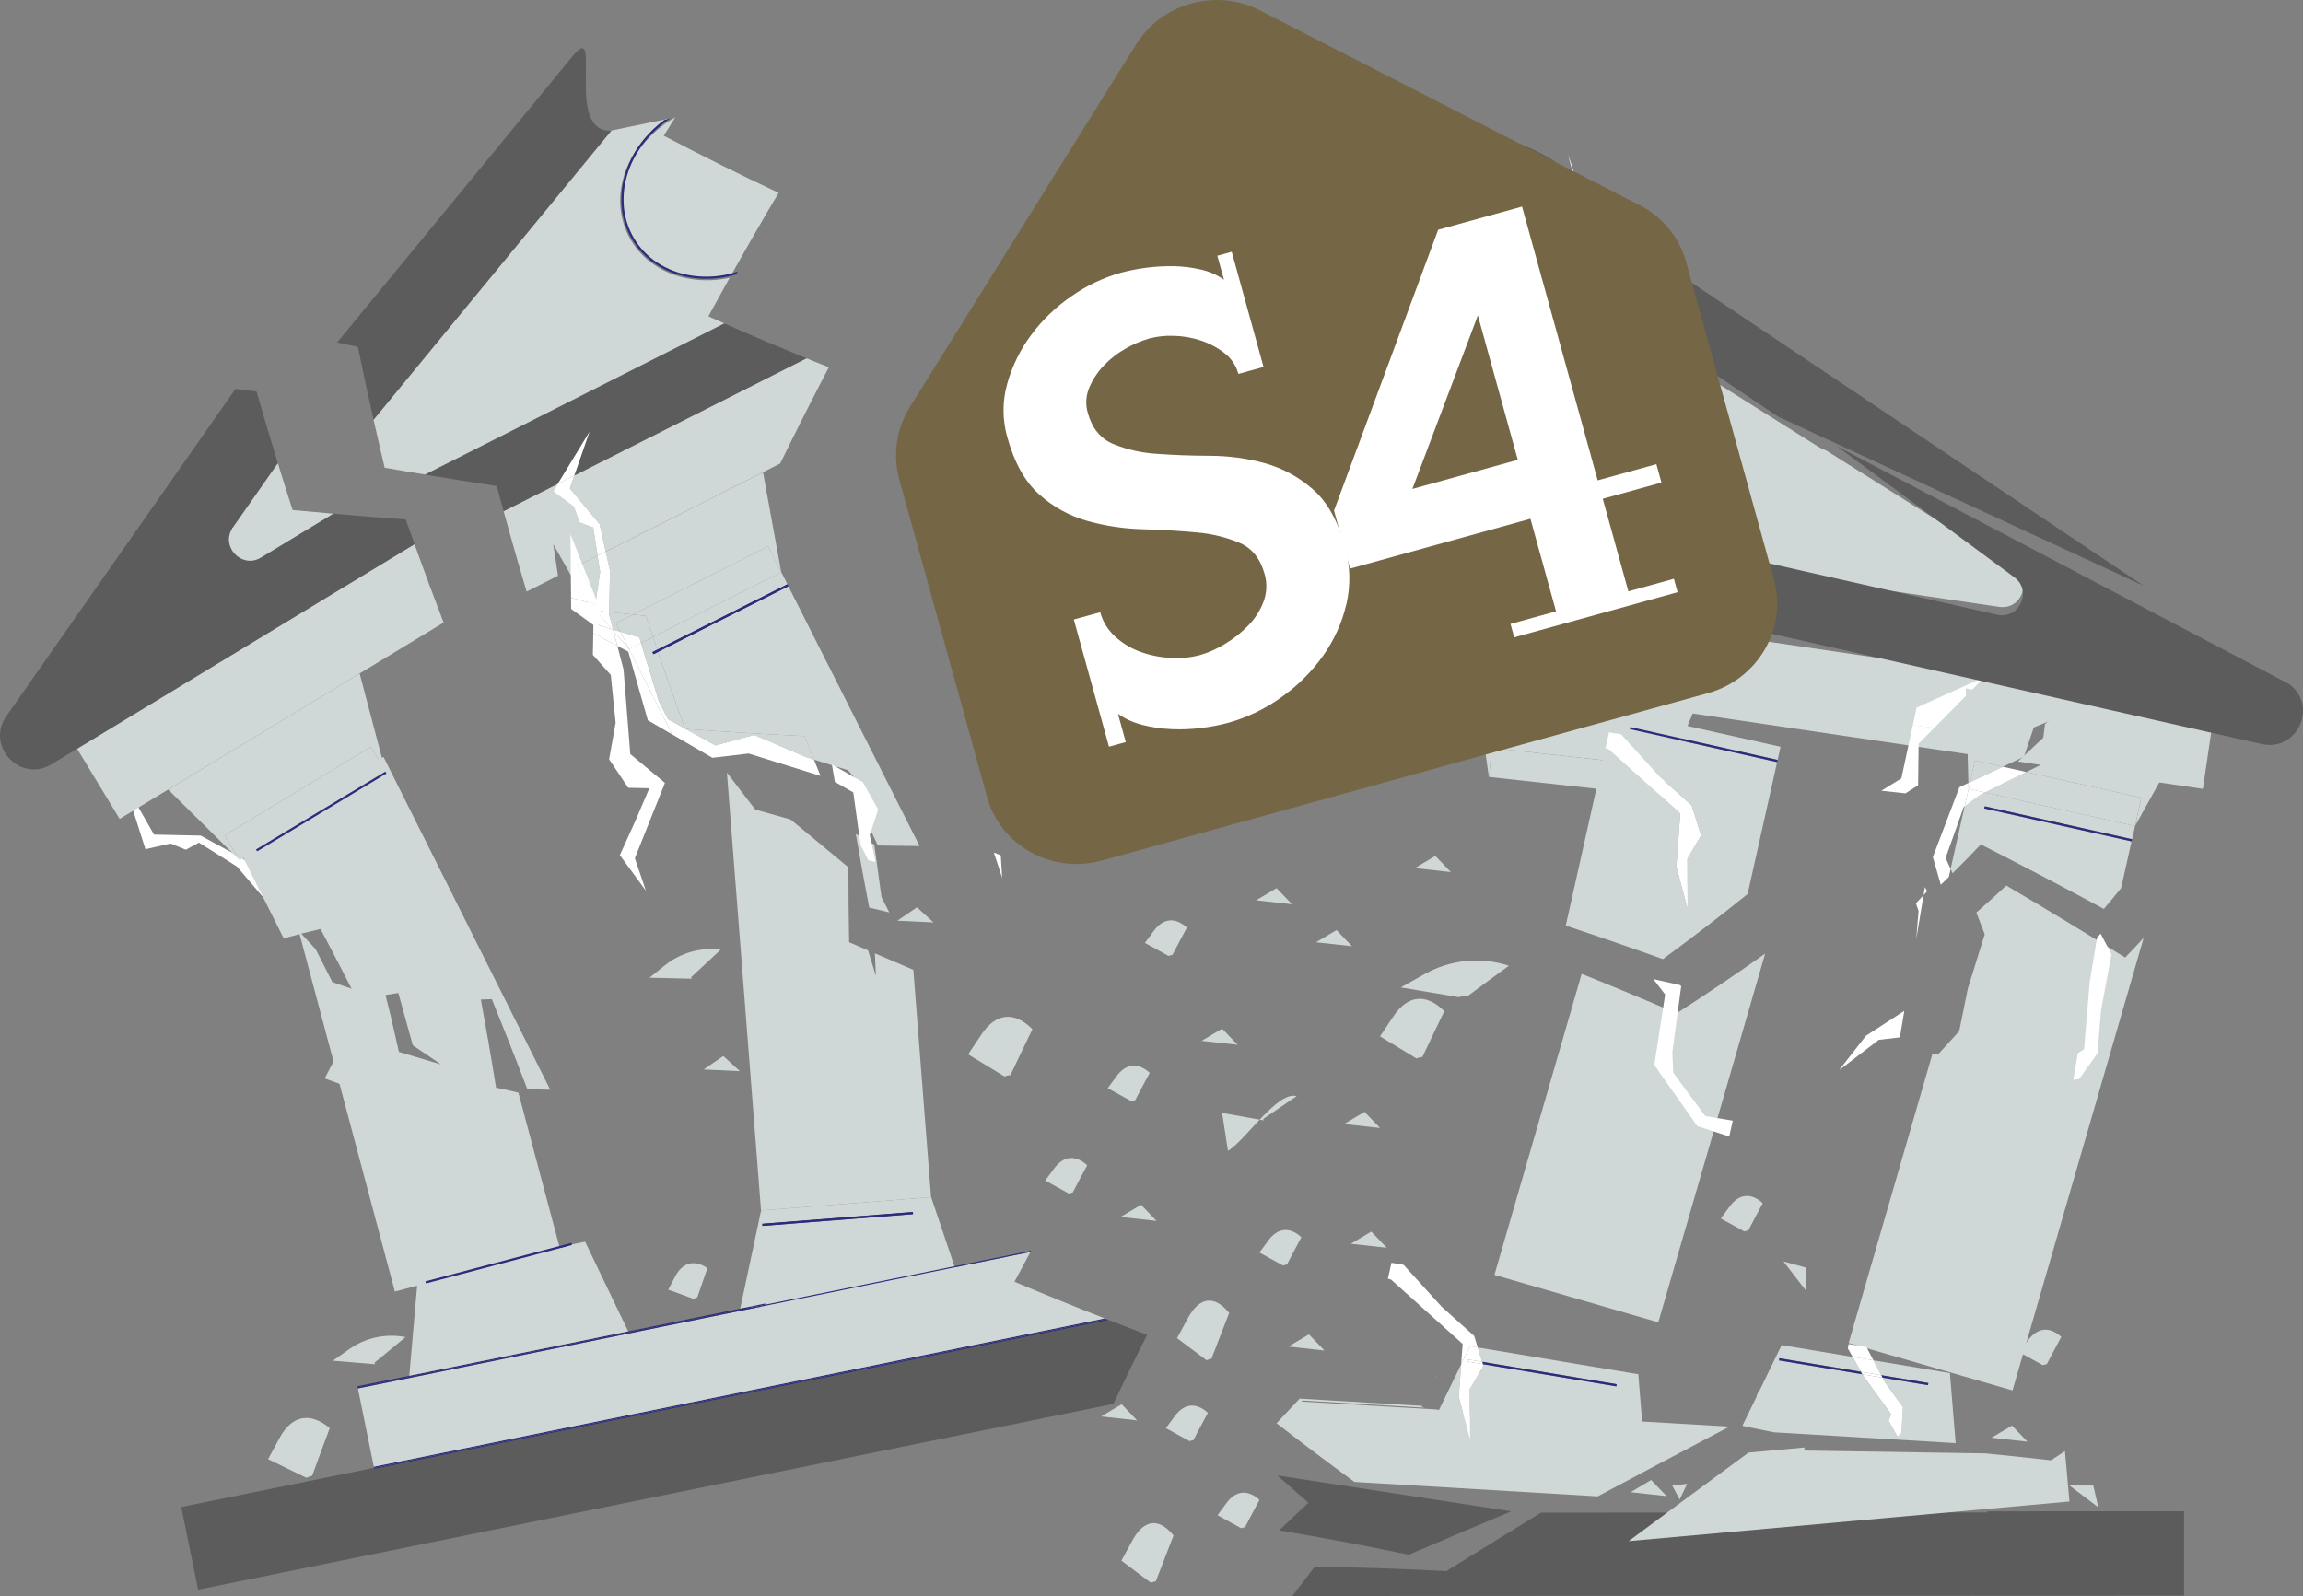 <?xml version="1.0" encoding="UTF-8"?>
<svg id="Layer_2" data-name="Layer 2" xmlns="http://www.w3.org/2000/svg" viewBox="0 0 791.6 548.74">
  <rect x="0" y="0" width="791.6" height="548.74" fill="#808080" stroke="none"/>
  <defs>
    <style>
      .cls-1 {
        fill: none;
      }

      .cls-1, .cls-2, .cls-3, .cls-4, .cls-5, .cls-6, .cls-7 {
        stroke-width: 0px;
      }

      .cls-3 {
        fill: #756746;
      }

      .cls-4 {
        fill: #5c5c5c;
      }

      .cls-5 {
        fill: #2c2c7c;
      }

      .cls-6 {
        fill: #d0d8d7;
      }

      .cls-7 {
        fill: #fff;
      }
    </style>
  </defs>
  <g id="Layer_2-2" data-name="Layer 2">
    <path class="cls-5" d="m421.77,83.85l1.1.29-.16-.37c-.31.02-.62.04-.94.07h0Z"/>
    <path class="cls-1" d="m208.2,189.67l54.08-27.32,1.22,6.68c1.54-3.22,3.1-6.45,4.67-9.67l-59.96,30.29h0s0,.01,0,.01Z"/>
    <path class="cls-1" d="m205.7,208c.25.65.5,1.29.77,1.94l.47-1.62c-.42-.11-.83-.21-1.25-.31h0Z"/>
    <path class="cls-1" d="m184.75,198.61c.21,1.36.41,2.72.61,4.07,3.64.98,7.28,1.91,10.93,2.85-.04-3.61-.07-7.22-.11-10.83l-11.45,3.9h0Z"/>
    <polygon class="cls-1" points="205.41 191.06 195.33 196.16 195.33 196.17 205.42 191.07 205.41 191.06"/>
    <path class="cls-1" d="m204.36,209.5l-4.3-4.96c.99,1.75,1.96,3.49,2.96,5.22.44.06.85.08,1.28.14l.06-.41h0Z"/>
    <path class="cls-6" d="m235.67,250.65l10.26,5.66,13.32-3.62,17.96,7.67,2.57.8c-1.09-2.68-2.17-5.37-3.23-8.08-13.69-.66-27.31-1.47-40.86-2.44h-.02s0,.01,0,.01Z"/>
    <path class="cls-6" d="m224.64,224.93l-.34-.67,1.61-.81c-.5-1.47-1-2.95-1.49-4.42l-4.06,2.05,6.13,20.03,3.19,6.25,5.79,3.19c-3.21-8.76-6.31-17.56-9.33-26.37l-1.5.76h0Z"/>
    <path class="cls-6" d="m300.5,290.37l-6.34-3.64c1.45,8.45,2.98,16.9,4.61,25.32,2.29.57,4.6,1.1,6.91,1.66l-2.68-5.25-2.5-18.09h0Z"/>
    <path class="cls-6" d="m206.28,196.66l-.87-5.6-10.1,5.1,4.75,8.38,4.3,4.96,1.92-12.83h0Z"/>
    <path class="cls-6" d="m210.74,216.47l2.48.74-1.5-2.96,5.86-2.96c-2.73-.27-5.47-.56-8.19-.85l-.02.79,1.37,5.24h0v.02h0,0Z"/>
    <path class="cls-6" d="m352.5,167.29l.08-.4c-.09.08-.17.16-.26.24.06.05.12.11.18.16h0Z"/>
    <path class="cls-6" d="m213.22,217.21l6.54,1.94.59,1.93,4.06-2.05c-.82-2.43-1.63-4.85-2.43-7.28-1.47-.14-2.93-.31-4.4-.46l-5.86,2.96,1.5,2.96h0Z"/>
    <path class="cls-5" d="m224.64,224.93l1.5-.76c-.08-.23-.17-.47-.25-.72l-1.61.81.34.67h0s0,0,0,0Z"/>
    <path class="cls-5" d="m226.16,224.17l44.82-22.64-.34-.67-44.73,22.59c.08.23.17.47.25.72h0Z"/>
    <path class="cls-6" d="m190.13,187.02c1.73,3.05,3.45,6.1,5.19,9.15l10.1-5.1-1.49-9.69-4.81-1.79-1.83-5.36-7.16-5.23,1.61-2.65-18.64,9.41c2.53,9.23,5.17,18.44,7.91,27.64l10.79-5.45c-.56-3.65-1.09-7.3-1.65-10.94h-.02s0,0,0,0Z"/>
    <path class="cls-4" d="m197.03,19.05s.02,0,.03-.03c0,0-.02,0-.03.03l-81.15,98.7h0S197.03,19.05,197.03,19.05Z"/>
    <polygon class="cls-4" points="180.76 170.16 180.76 170.16 200.54 163.42 200.54 163.42 180.76 170.16"/>
    <polygon class="cls-4" points="197.41 163.48 277.23 123.17 277.23 123.17 197.41 163.48 197.41 163.48"/>
    <polygon class="cls-2" points="200.54 163.42 200.54 163.42 180.76 170.16 180.76 170.16 200.54 163.42"/>
    <polygon class="cls-2" points="197.41 163.48 277.23 123.17 277.23 123.16 197.41 163.48 197.41 163.48"/>
    <g>
      <path class="cls-6" d="m235.47,250.53l.19.12c13.55.96,27.18,1.77,40.86,2.44,1.08,2.69,2.15,5.39,3.23,8.08l11.7,3.64,7.22,8.07-.93,9.21,3.99,8.6c4.79.08,9.57.16,14.37.2l-45.12-89.34-44.82,22.64c3.01,8.82,6.11,17.61,9.33,26.37h0v-.04s-.02,0-.02,0h0Z"/>
      <path class="cls-6" d="m224.42,219.03c.5,1.47.99,2.95,1.49,4.42l44.73-22.59-2.08-4.14h0l-44.13,22.3h-.02s.01.01.01.01Z"/>
      <path class="cls-6" d="m208.2,189.67l1.46,6.6-.28,14.18c2.73.29,5.46.57,8.19.85l46.47-23.46,4.49,8.9-4.97-27.28c-.07-.02-.16-.06-.22-.08.05-.1.09-.21.16-.31l-1.22-6.68-54.08,27.32h0v-.02s0,0,0,0Z"/>
      <path class="cls-6" d="m224.42,219.03l44.13-22.29h0l-4.5-8.91-46.47,23.46c1.46.16,2.93.32,4.4.46.79,2.42,1.61,4.86,2.43,7.28h0Z"/>
      <path class="cls-6" d="m195.86,167.93l10.26,12.3,2.09,9.43,59.96-30.29c5.43-11.12,11.01-22.16,16.72-33.1-2.57-1.02-5.12-2.06-7.68-3.08l-79.83,40.31-1.54,4.45h.02s0-.02,0-.02h0Z"/>
      <path class="cls-4" d="m170.75,167.09c.77,2.89,1.56,5.77,2.34,8.67l18.64-9.41,10.86-17.85-5.19,14.99,79.82-40.31c-9.48-3.85-18.92-7.84-28.28-11.98l-102.89,51.97c8.19,1.37,16.42,2.7,24.69,3.94h0s0,0,0,0h0Z"/>
      <path class="cls-4" d="m197.03,19.05l-81.15,98.7c2.38.5,4.75,1.02,7.13,1.52,1.72,8.39,3.53,16.77,5.42,25.12l81.81-99.49-.14.04c-15.86.84-3.37-36.57-12.36-26.7-.22.24-.44.5-.69.8,0,0-.02,0-.03.03h0v-.03s0,0,0,0Z"/>
      <path class="cls-6" d="m216.18,57.92c-1.52,3.63-2.29,7.55-2.25,11.5.07,7.95,3.85,15.41,10.2,20.19,3.16,2.38,6.76,4.07,10.59,5.02,4.03.99,8.23,1.25,12.37.75,1.44-.17,2.85-.43,4.23-.77,5.32-9.51,10.76-18.96,16.31-28.31-13.31-6.26-26.47-12.8-39.47-19.64,1.31-2.11,2.62-4.2,3.93-6.31h0c-3.41,1.91-6.49,4.32-9.16,7.16-2.85,3.03-5.14,6.56-6.74,10.41,0,0-.02,0-.02,0Z"/>
      <path class="cls-6" d="m132.23,160.81c4.6.81,9.21,1.58,13.83,2.33l102.89-51.97c-1.83-.81-3.65-1.6-5.47-2.41,2.43-4.44,4.87-8.85,7.33-13.26-1.19.27-2.41.47-3.63.61-4.22.51-8.51.24-12.63-.77-3.94-.95-7.63-2.71-10.87-5.14-6.54-4.92-10.41-12.61-10.51-20.79-.04-4.05.74-8.06,2.31-11.8,1.62-3.93,3.96-7.53,6.88-10.62,2.25-2.38,4.78-4.45,7.5-6.19l-19.64,4.07-81.81,99.49c1.24,5.48,2.5,10.96,3.8,16.42v.02h0v.02s.01,0,.01,0Z"/>
    </g>
    <path class="cls-5" d="m215.12,59.1c-1.28,3.83-1.77,7.9-1.45,11.93.68,8.15,5.11,15.53,11.98,19.96,3.4,2.19,7.21,3.67,11.22,4.35,4.19.71,8.48.67,12.66-.14,1.21-.24,2.41-.53,3.58-.87.15-.31.29-.63.44-.93-1.35.43-2.75.8-4.17,1.07-4.08.81-8.29.86-12.39.15-3.88-.66-7.61-2.09-10.93-4.24-6.68-4.3-10.97-11.48-11.63-19.4-.32-3.94.17-7.9,1.42-11.64,1.3-3.96,3.33-7.64,5.96-10.87,2.46-3.03,5.37-5.66,8.62-7.81l-2.16.62c-2.6,1.93-4.97,4.18-7.04,6.71-2.69,3.29-4.76,7.06-6.09,11.1h-.02s0,0,0,0Z"/>
    <g>
      <path class="cls-1" d="m306.1,232.9h0l.05.75h0l7.77,99.79c5.54,2.35,11.11,4.67,16.69,6.96.62,13.27,1.45,26.55,2.51,39.82-1.06-13.27-1.89-26.55-2.51-39.82-5.59-2.29-11.13-4.63-16.69-6.96l6.09,78.17h.05l10.91,32.38,16.69-1.3c6.34-8.85,12.79-17.61,19.37-26.25-13.82-8.25-27.49-16.77-41-25.58,9.5-12.05,19.25-23.9,29.2-35.53-13.12-8.85-26.07-17.97-38.85-27.36,10.35-11.68,20.91-23.14,31.67-34.38-12.38-9.42-24.58-19.08-36.57-29.02,11.15-11.26,22.5-22.29,34.05-33.08-11.54-9.88-22.88-20.02-34-30.37l-5.78,27.13.36,4.62h0v.03h0Z"/>
      <rect class="cls-5" x="261.92" y="418.72" width="51.9" height=".75" transform="translate(-31.65 23.6) rotate(-4.45)"/>
      <g>
        <path class="cls-6" d="m313.93,333.44c-4.43-1.87-8.81-3.76-13.21-5.65l.35,7.73-2.7-8.75c-2.17-.94-4.36-1.86-6.51-2.81-.17-8.59-.24-17.17-.24-25.75l-19.85-16.45-12.17-3.41-9.74-12.71,11.72,150.53h.05l58.4-4.56-6.09-78.17h0Z"/>
        <path class="cls-6" d="m320.06,411.61h-.05l-58.4,4.56-7.19,33.8,76.56-5.96-10.91-32.39h-.01Zm-58.04,9.9l-.05-.75,51.74-4.02.05.75-51.74,4.02h0Z"/>
        <path class="cls-5" d="m331.09,444.37l16.27-1.27c.09-.14.19-.26.29-.4l-16.69,1.3.12.36h.01Z"/>
      </g>
      <polygon class="cls-5" points="331.09 444.37 330.97 443.99 254.41 449.97 254.34 450.34 331.09 444.37"/>
    </g>
    <path class="cls-6" d="m504.69,342.31c4.63-3.45,9.28-6.88,13.95-10.27-9.6-3.14-20.08-2.11-28.89,2.82l-8.27,4.63,19.78,3.34c1.14-.22,2.28-.4,3.43-.52h0Z"/>
    <path class="cls-6" d="m396.58,320.07l-3.04,4.13,8.1,4.46c.44-.16.89-.26,1.34-.32,1.65-3.17,3.31-6.31,4.99-9.41-4.02-3.67-8.15-3.26-11.39,1.14h0Z"/>
    <path class="cls-6" d="m347.34,369.59c2.5-5.3,5.01-10.55,7.53-15.74-6.23-6.22-12.57-5.59-17.49,1.76l-4.61,6.9,12.51,7.6c.68-.26,1.36-.43,2.06-.52h0Z"/>
    <path class="cls-6" d="m445.71,376.88c-6.61-1.95-17.63,15.32-23.63,18.79l-2.01-13.02,14.21,2.53c.07-.01.15-.03.22-.04-.11-.14-.23-.28-.35-.41,3.84-2.64,7.69-5.25,11.55-7.85h.01Z"/>
    <path class="cls-6" d="m449.43,243.65l-3.04,4.13,8.1,4.46c.44-.16.89-.26,1.34-.32,1.65-3.17,3.31-6.31,4.99-9.41-4.02-3.67-8.15-3.26-11.39,1.14h0Z"/>
    <path class="cls-6" d="m383.8,370.01l-3.04,4.13,8.1,4.46c.44-.16.89-.26,1.34-.32,1.65-3.17,3.31-6.31,4.99-9.41-4.02-3.67-8.15-3.26-11.39,1.14h0Z"/>
    <path class="cls-6" d="m435.94,426.52l-3.04,4.13,8.1,4.46c.44-.16.89-.26,1.34-.32,1.65-3.17,3.31-6.31,4.99-9.41-4.02-3.67-8.15-3.26-11.39,1.14h0Z"/>
    <path class="cls-4" d="m534.18,55.33l-2.89-1.67c-2.99-1.73-6.11-3.15-9.31-4.31l-43.5,18.97c-1,3.63-.51,6.93,3.16,9.05l.13.05,9.04-2.85c9.64-3.04,20.1-1.9,28.86,3.12,7.08-3.19,14.18-6.32,21.3-9.38-2.3-4.31-4.55-8.64-6.79-12.98h0Z"/>
    <polygon class="cls-4" points="761.31 243.31 523.88 208.23 523.88 208.23 761.31 243.31 761.31 243.31"/>
    <polygon class="cls-2" points="761.31 243.31 523.88 208.23 523.88 208.23 761.31 243.31 761.31 243.31"/>
    <path class="cls-6" d="m517.03,89.39c-4.01-1.98-8.34-3.24-12.78-3.71-.56-.06-1.12-.11-1.68-.15h0l21.36,8.34c-2.1-1.76-4.41-3.27-6.89-4.48h-.01,0Z"/>
    <path class="cls-6" d="m543.09,148.6c4.08-.83,7.97-2.39,11.5-4.61,3.34-2.1,6.23-4.85,8.48-8.1,4.52-6.55,5.74-14.82,3.31-22.38-1.21-3.76-3.17-7.23-5.77-10.2-.92-1.07-1.91-2.06-2.96-3.01l-21.03-9.13c-2.28.97-4.56,1.92-6.84,2.9,6.69,13.09,13.66,26.03,20.93,38.8-9.92,4.44-19.81,9.03-29.64,13.73,6.97,2.79,14.63,3.52,22.04,2.02h0l-.02-.02h0Z"/>
    <polygon class="cls-6" points="571.11 263.57 570.02 273.5 583.53 241.26 507 232.86 511.74 267.1 512.83 257.17 571.11 263.57"/>
    <rect class="cls-6" x="536.45" y="236.04" width="9.99" height="58.63" transform="translate(218.54 774.59) rotate(-83.73)"/>
    <path class="cls-6" d="m517.17,235.77l169.01,24.97,1.54-6.02c7.93-3.23,15.86-6.45,23.79-9.68-5.97,5.6-11.95,11.19-17.93,16.79l63.6,9.4,4.12-27.93-237.44-35.08c1.49,2.32,2.98,4.64,4.48,6.95-7.46,3.82-14.88,7.73-22.27,11.71.03.21.06.43.11.64l10.97,8.23h.02v.02h0Z"/>
    <path class="cls-6" d="m493.36,294.28c-2.35,1.39-4.7,2.78-7.04,4.19l12.36,1.36-5.32-5.54h0Z"/>
    <path class="cls-4" d="m611.13,143.22l125.71,58.18-172.76-115.87c1.61,3.67,3.24,7.34,4.91,10.99-5.64,2.32-11.26,4.7-16.87,7.13.03.02.05.03.09.05l58.92,39.51h0v.02h0Z"/>
    <path class="cls-6" d="m557.74,124.94l70.06,30.42-75.57-47.55s-.07-.04-.11-.06c-5.34,2.17-10.68,4.38-16.01,6.62,4.62.63,9.13,2.08,13.3,4.32,3.08,1.66,5.88,3.77,8.32,6.25,0,0,.01,0,.01,0Z"/>
    <path class="cls-6" d="m692.08,195.39l-64.29-40.45-70.06-30.42c.53.54,1.05,1.09,1.55,1.67,2.66,3.05,4.68,6.62,5.91,10.47,2.5,7.79,1.24,16.3-3.4,23.03-2.31,3.33-5.26,6.16-8.69,8.31-3.6,2.28-7.58,3.87-11.74,4.72-4.47.91-9.06,1.04-13.56.35-3.29-.47-6.5-1.38-9.56-2.68-4.55,2.18-9.1,4.37-13.64,6.61,1.02,1.71,2.05,3.42,3.08,5.13l179.51,26.52c7.72,1.14,11.52-9.1,4.9-13.26h-.01Z"/>
    <path class="cls-5" d="m517.03,89.39c2.47,1.21,4.78,2.72,6.89,4.48l2,.78c-2.54-2.39-5.42-4.4-8.55-5.94-4.25-2.08-8.81-3.36-13.45-3.82-.45.21-.9.42-1.35.63.56.04,1.12.09,1.68.15,4.45.47,8.77,1.73,12.78,3.71h0Z"/>
    <path class="cls-5" d="m543.24,149.34c4.17-.84,8.15-2.45,11.74-4.72,3.43-2.15,6.39-4.98,8.69-8.31,4.65-6.73,5.9-15.24,3.4-23.03-1.25-3.85-3.26-7.42-5.91-10.47-.5-.58-1.02-1.13-1.55-1.67l-1.97-.85c1.05.94,2.04,1.94,2.96,3.01,2.59,2.98,4.55,6.44,5.77,10.2,2.43,7.57,1.21,15.84-3.31,22.38-2.25,3.25-5.13,6-8.48,8.1-3.52,2.23-7.42,3.79-11.5,4.61-7.42,1.5-15.08.78-22.04-2.02-.31.15-.62.3-.93.45,3.05,1.29,6.26,2.2,9.56,2.68,4.51.68,9.11.56,13.56-.35h0Z"/>
    <polygon class="cls-7" points="203.78 225.15 209.94 232.05 211.61 248.51 209.37 261.06 215.93 270.86 223.19 271.01 218.48 282.04 213.06 294.02 222 306.23 218.22 295.09 228.55 269.18 216.64 259.26 214.33 230.19 212.2 222.07 203.93 217.69 203.78 225.15"/>
    <path class="cls-7" d="m204.75,209.95l-.39-.45-.06.41c.15.02.3.04.45.04h0Z"/>
    <path class="cls-7" d="m204.31,209.9l-.25,1.67,1.99,3.5,4.27,1.27-5.55-6.4c-.15-.02-.3-.04-.45-.04h0Z"/>
    <polygon class="cls-7" points="205.42 191.07 208.2 189.67 208.2 189.66 205.41 191.06 205.42 191.07"/>
    <path class="cls-7" d="m206.28,196.66l-1.92,12.83.39.45c1.55.17,3.1.33,4.64.49l.28-14.18-1.46-6.6-2.8,1.42.87,5.6h.02s-.02-.02-.02-.02h0Z"/>
    <path class="cls-7" d="m210.31,216.35l.43.14-1.37-5.24.02-.79c-1.55-.16-3.1-.32-4.64-.49l5.55,6.4h0s0-.01,0-.01Z"/>
    <polygon class="cls-7" points="190.13 169 197.28 174.23 199.12 179.59 203.92 181.37 205.41 191.06 208.2 189.66 206.12 180.23 195.86 167.93 197.41 163.48 191.74 166.35 190.13 169"/>
    <polygon class="cls-7" points="191.74 166.34 197.42 163.48 197.42 163.48 191.74 166.34"/>
    <polygon class="cls-7" points="202.6 148.5 191.74 166.35 197.41 163.48 202.6 148.5"/>
    <path class="cls-7" d="m471.96,167.87c-1.45,8.44-2.89,16.88-4.34,25.31l7.29,7.59c1.07-.63,2.15-1.26,3.22-1.89-2.06-10.34-4.12-20.67-6.17-31.01h0Z"/>
    <path class="cls-7" d="m489.54,207.34l-11.27-7.82c-.04-.21-.08-.43-.13-.64-1.07.63-2.15,1.26-3.22,1.89l5.32,5.54,9.3,1.02h0Z"/>
    <polygon class="cls-7" points="657.48 249.38 664.91 250.19 664.91 250.19 657.48 249.37 657.48 249.38"/>
    <path class="cls-7" d="m653.55,267.63l-6.88,4.24,8.28.91,4.35-2.8.18-14.31c1.81-1.82,3.62-3.65,5.42-5.47l-7.43-.82-3.93,18.25h.01Z"/>
    <path class="cls-7" d="m658.79,243.3l-1.31,6.07,7.43.82c5.76-5.82,11.52-11.63,17.29-17.45-7.8,3.52-15.61,7.04-23.41,10.56h0Z"/>
    <rect class="cls-5" x="84.46" y="278.82" width="51.9" height=".37" transform="translate(-128.62 97.63) rotate(-31.22)"/>
    <rect class="cls-5" x="84.27" y="278.51" width="51.9" height=".38" transform="translate(-128.49 97.48) rotate(-31.22)"/>
    <polygon class="cls-4" points="80.94 133.69 80.94 133.69 2.16 246.22 2.16 246.22 2.16 246.22 80.94 133.69"/>
    <polygon class="cls-4" points="142.48 187.1 26.5 257.42 26.5 257.42 142.48 187.1 142.48 187.1"/>
    <polygon class="cls-2" points="26.5 257.42 142.48 187.1 142.48 187.1 26.5 257.42 26.5 257.42"/>
    <polygon class="cls-7" points="112.04 313.91 94.5 305.2 83.39 295.14 68.97 287.29 52.95 286.95 42.72 269.1 49.99 291.97 58.63 290.01 63.88 292.15 68.38 289.71 81.47 297.96 91.28 309.46 101.32 318.56 110.54 318.44 117.13 323.08 112.82 314.48 112.04 313.91"/>
    <path class="cls-7" d="m203.49,202.41l-5.41-8.32,1.86-.64h0l-3.76,1.27c.04,3.61.07,7.22.11,10.83,3.12.82,6.26,1.63,9.39,2.43-.74-1.87-1.46-3.72-2.2-5.58h0s0,0,0,0Z"/>
    <path class="cls-7" d="m206.44,209.93c-.25-.65-.5-1.29-.77-1.94-3.13-.8-6.26-1.62-9.39-2.43.01,1.26.02,2.54.04,3.79l9.15,6.61.97-6,.02-.03h-.02Z"/>
    <polygon class="cls-7" points="216.22 223.17 210.87 217 212.2 222.07 215.95 224.04 222.68 247.65 231.04 252.52 216.23 223.17 216.22 223.17"/>
    <path class="cls-7" d="m301.86,278.37l-5.29-9.45-10.63-6.09c.33,1.99.67,4,1.02,5.99l6.34,3.64,2.5,18.09,2.68,5.25c.83.21,1.66.41,2.5.59l-2.03-9.26,2.91-8.79v.02h0Z"/>
    <path class="cls-7" d="m257.44,259.11l24.61,7.67c-.76-1.88-1.53-3.75-2.29-5.63l-2.57-.8-17.96-7.67-13.32,3.62-10.26-5.66s-.11-.01-.17-.02l-.03-.1-5.8-3.19-3.19-6.25-6.13-20.03-4.14,2.08,14.83,29.36,13.84,8.05,12.55-1.47h0v.03s.03,0,.03,0h0Z"/>
    <path class="cls-7" d="m235.5,250.64s.11.01.17.02l-.19-.12.03.1h0Z"/>
    <path class="cls-7" d="m344.47,301.82l-.48-7.73c-.79-.32-1.59-.65-2.38-.97l2.86,8.7h0Z"/>
    <path class="cls-7" d="m198.08,194.09l5.41,8.32-3.54-8.96-1.86.64h0Z"/>
    <polygon class="cls-7" points="210.74 216.47 210.87 217 216.22 223.17 216.23 223.17 213.22 217.21 210.74 216.47"/>
    <polygon class="cls-7" points="213.22 217.21 216.23 223.17 220.36 221.08 219.77 219.15 213.22 217.21"/>
    <path class="cls-7" d="m196.2,194.73l3.76-1.27c-1.28-3.26-2.57-6.52-3.87-9.78.04,3.69.06,7.38.11,11.07h0Z"/>
    <path class="cls-7" d="m210.31,216.35l-4.27-1.27-1.99-3.5v.03s-.14,6.08-.14,6.08l8.27,4.37-1.31-5.05-.56-.66h0Z"/>
    <polygon class="cls-7" points="210.31 216.35 210.87 217 210.74 216.47 210.31 216.35"/>
    <path class="cls-7" d="m541.03,59.41c-.61-2.2-1.31-4.27-2.08-6.18l3.26,11.7c-.27-1.86-.65-3.7-1.18-5.52h0Z"/>
    <rect class="cls-5" x="221.64" y="212.51" width="51.9" height=".75" transform="translate(-69.15 133.55) rotate(-26.63)"/>
    <rect class="cls-5" x="84.32" y="278.32" width="51.9" height=".75" transform="translate(-128.01 96.89) rotate(-31.07)"/>
    <rect class="cls-5" x="262.01" y="418.72" width="51.9" height=".75" transform="translate(-31.86 23.77) rotate(-4.48)"/>
    <g>
      <path class="cls-6" d="m576.28,348.4c-11.24-4.84-22.11-9.35-32.62-13.57l-29.98,103.49h0l.05.02,56.27,16.3,36.73-126.77c-9.63,6.83-19.77,13.66-30.44,20.53h-.01Z"/>
      <polygon class="cls-1" points="560.2 250.68 560.23 250.69 560.39 249.97 611.02 261.3 611.02 261.28 560.38 249.95 560.2 250.68"/>
      <polygon class="cls-1" points="733.86 284.02 732.85 288.54 682.2 277.2 682.04 277.94 682.05 277.94 682.21 277.23 732.84 288.55 732.85 288.54 733.86 284.02 750.84 253.48 750.84 253.48 733.86 284.02"/>
      <polygon class="cls-1" points="629.02 226.22 553.88 209.42 554.81 243.98 612.03 256.78 629.02 226.22"/>
      <polygon class="cls-1" points="732.68 289.29 729.09 305.35 729.09 305.35 732.68 289.29 732.68 289.29"/>
      <polygon class="cls-1" points="551.85 257.23 538.19 318.26 538.2 318.26 551.85 257.23 551.85 257.23"/>
      <polygon class="cls-1" points="515.51 434.55 545.49 331.06 545.49 331.06 515.51 434.55"/>
      <path class="cls-1" d="m532.3,228.3l.31,7.01,11.02,14.91,9.43,1.57,1.74-7.82-.93-34.55,75.13,16.8-16.99,30.55-1,4.51v.02h.01l-.16.73h-.01l-10.15,45.38c2.98-2.4,5.9-4.8,8.77-7.19,13.44,5.62,27.47,11.7,42.05,18.27,5.43-4.77,10.62-9.54,15.58-14.3l-2.73-9.51,9.13-24.02,3.09-1.47-.88-32.53,25.91,5.8h0l-166.72-37.31.44.39-3.03,22.75h-.01Z"/>
      <path class="cls-1" d="m664.16,370.09h-7.29l-14.8,8.79,10.59-10.7,14.07-6.94,6.94-23.98,1.95-9.59-.59-2.68c-5.24,4.45-10.72,8.88-16.43,13.31-14.15-7.46-27.77-14.39-40.84-20.84-3.01,2.21-6.08,4.42-9.2,6.63l-36.73,126.77.05.02-1.19,34.15,46.16,13.38,18.63-29.1-.05-.02,28.74-99.2h-.01Z"/>
      <path class="cls-1" d="m538.19,318.26l13.65-61.03-10.93-3.55-14.81-21,3.71-24.27-4.06-5.29-12.13-2.72c-3.25,1.49-6.5,2.99-9.74,4.5l-.2.36c7.59,13.17,15.46,26.18,23.59,39.02-10.02,4.89-19.99,9.94-29.9,15.12.33.14.66.28.99.43-3.6,2.13-7.19,4.27-10.77,6.45-.75,0-1.51.03-2.26.09,8.46,12.85,17.19,25.52,26.15,38.02-13.58,7.59-27.04,15.44-40.36,23.58,4.61,6.2,9.29,12.36,14.03,18.47,15.8-10.46,30.76-20.73,44.86-30.86,2.7.88,5.43,1.77,8.18,2.69h0Z"/>
      <path class="cls-1" d="m545.49,331.06c-2.69-1.08-5.36-2.15-8-3.19-14.7,9.23-30.27,18.56-46.68,28.03,4.56,6.7,9.18,13.36,13.87,19.97-13.42,7.39-26.7,15.04-39.84,22.97,9.55,12.99,19.35,25.79,29.38,38.38-9.2,5.78-18.32,11.7-27.37,17.75l30.08,8.72,18.63-29.1h-.05v-.03h0l29.98-103.49h0Z"/>
      <polygon class="cls-1" points="668.75 295 670.49 298.78 675.29 277.27 674.95 277.52 668.75 295"/>
      <path class="cls-6" d="m560.22,250.7h0l-.02-.02.17-.74,50.65,11.33,1-4.51-57.22-12.8-1.74,7.82,4.17.69,13.13,14.46,11.13,9.98,3.2,10.34-4.69,7.98.08,17.21-3.87-14.55,1.34-18.21-24.61-22.11-1.1-.35-13.65,61.03c10.75,3.56,21.88,7.39,33.4,11.52,10.22-7.52,19.93-14.97,29.11-22.38l10.15-45.38-50.63-11.33v.02h0Z"/>
      <polygon class="cls-5" points="611.02 261.3 560.39 249.97 560.23 250.69 610.86 262.01 611.02 261.3"/>
      <polygon class="cls-5" points="610.86 262.01 610.86 262.03 610.87 262.03 611.04 261.3 611.02 261.3 610.86 262.02 611.02 261.3 611.02 261.3 610.86 262.01"/>
      <polygon class="cls-5" points="560.23 250.69 560.22 250.7 610.86 262.03 610.86 262.01 560.23 250.69"/>
      <path class="cls-6" d="m689.62,304.46c-3.32,3.11-6.76,6.2-10.3,9.29l2.88,7.49-5.81,18.65-2.96,14.64-7.29,8.01h-1.97l-28.74,99.2.05.02,56.27,16.3,45.09-155.62c-2.06,2.27-4.19,4.53-6.37,6.78-14.11-8.79-27.73-17.02-40.83-24.74l-.02-.02h0Z"/>
      <path class="cls-6" d="m682.05,277.96v-.02h-.01l.16-.74,50.65,11.33,1.02-4.52-51.54-11.53-1.74.86-5.3,3.92-4.81,21.51.67,1.47c3.35-3.3,6.59-6.6,9.71-9.91,13.55,6.89,27.65,14.27,42.28,22.17,2.04-2.38,4.02-4.77,5.94-7.16l3.59-16.06-50.63-11.33h0Z"/>
      <polygon class="cls-6" points="676.59 269.19 677.16 268.94 678.83 261.48 688.39 263.62 695.69 260.17 701.62 242.46 675.71 236.67 676.59 269.19"/>
      <path class="cls-6" d="m733.86,284.02l16.98-30.54-41.93-9.38,41.93,9.38h0l-41.93-9.38c-2,1.61-4,3.23-5.99,4.84l-1.76,14.2h0l-4.63,2.3,39.53,8.84-2.18,9.74h-.02,0Z"/>
      <polygon class="cls-6" points="750.84 253.48 750.84 253.48 708.91 244.1 750.84 253.48"/>
      <polygon class="cls-6" points="677.16 268.94 688.39 263.62 678.83 261.48 677.16 268.94"/>
      <polygon class="cls-6" points="733.86 284.02 736.04 274.28 696.52 265.44 682.32 272.49 733.86 284.02"/>
      <polygon class="cls-5" points="682.05 277.94 732.69 289.26 732.68 289.29 732.68 289.29 732.69 289.27 732.84 288.55 682.21 277.23 682.05 277.94"/>
      <polygon class="cls-5" points="732.68 289.29 732.7 289.29 732.86 288.56 732.84 288.55 732.69 289.27 732.68 289.29"/>
      <polygon class="cls-5" points="682.05 277.94 682.05 277.96 732.68 289.29 732.69 289.26 682.05 277.94"/>
      <polygon class="cls-7" points="594.38 390.75 594.38 390.75 595.6 385.31 586.16 383.74 575.14 368.83 574.82 361.82 577.87 339.07 577.43 338.68 568.3 336.64 572.36 341.93 568.64 366.2 583.44 387.2 594.38 390.74 594.38 390.75"/>
      <polygon class="cls-7" points="551.85 257.22 540.91 253.68 551.85 257.23 551.85 257.22"/>
      <polygon class="cls-7" points="577.55 279.7 576.21 297.91 580.08 312.46 580 295.24 584.69 287.26 581.49 276.93 570.37 266.95 557.24 252.49 553.07 251.79 551.85 257.23 552.95 257.58 577.55 279.7"/>
      <path class="cls-7" d="m658.56,310.6l.9,2.59-.81,9.75,2.53-15.18c-.87.95-1.74,1.89-2.62,2.84h0Z"/>
      <path class="cls-7" d="m676.59,269.19l-3.09,1.47-9.13,24.02,2.73,9.51c.93-.9,1.85-1.79,2.77-2.69l.61-2.72-1.73-3.78,6.2-17.47.34-.25,1.36-6.05-.06-2.03h0Z"/>
      <polygon class="cls-7" points="641.39 356.1 632.13 367.96 645.8 357.51 653.04 356.66 654.56 347.57 641.39 356.1"/>
      <polygon class="cls-7" points="675.29 277.27 680.59 273.35 682.32 272.49 676.65 271.22 675.29 277.27"/>
      <path class="cls-7" d="m718.29,337.51l-1.94,23.23-2.15,1.4-1.52,9.09,1.96-.23,6.31-8.8,1.23-14.88,3.59-19.2-3.73-7.11c-.4.44-.8.88-1.21,1.33l-2.53,15.18h0Z"/>
      <path class="cls-7" d="m662.39,306.43l-.75-1.43-.46,2.75c.4-.44.81-.88,1.21-1.33h0Z"/>
      <polygon class="cls-7" points="677.16 268.94 676.59 269.19 676.65 271.22 677.16 268.94"/>
      <polygon class="cls-7" points="676.65 271.22 682.32 272.49 696.52 265.44 688.39 263.62 677.16 268.94 676.65 271.22"/>
    </g>
    <path class="cls-6" d="m416.4,467.16c2.03-5.3,4.06-10.55,6.1-15.74-5.05-6.22-10.19-5.59-14.18,1.76l-3.74,6.9,10.14,7.6c.55-.26,1.1-.43,1.67-.52h0Z"/>
    <path class="cls-6" d="m438.79,305.35c-2.35,1.39-4.7,2.78-7.04,4.19l12.36,1.36-5.32-5.54h0Z"/>
    <path class="cls-6" d="m420.08,353.67c-2.35,1.39-4.7,2.78-7.04,4.19l12.36,1.36-5.32-5.54h0Z"/>
    <path class="cls-6" d="m469.03,382.27c-2.35,1.39-4.7,2.78-7.04,4.19l12.36,1.36-5.32-5.54h0Z"/>
    <polygon class="cls-1" points="123.02 477.37 123.02 477.37 123.02 477.37 128.48 504.3 128.48 504.3 123.02 477.37"/>
    <path class="cls-1" d="m206.29,420.16h.02l-14.29-53.65h-.02l14.3,53.66h0Z"/>
    <path class="cls-1" d="m132.34,265.03l-44.38,26.92.2.32.2.33,44.37-26.91,66.35,109.43h.02s-66.35-109.45-66.35-109.45l-.2-.32-8.91-33.79h0l8.91,33.79-.2-.33h0Z"/>
    <polygon class="cls-1" points="222.98 450.02 206.36 420.16 206.34 420.16 222.96 450.03 222.98 450.02"/>
    <path class="cls-1" d="m141.69,325.88c1.51.1,3.03.2,4.53.32l-1.35-5.11-15.03-.86c.45,1.76.92,3.49,1.36,5.24,3.42.06,6.85.21,10.27.41l.19-.14v.15h.04,0Z"/>
    <polygon class="cls-1" points="122.86 476.63 122.88 476.7 122.86 476.63 122.86 476.63"/>
    <path class="cls-1" d="m94.5,305.19l-11.11-10.06-14.42-7.85-16.01-.33-10.24-17.84,7.26,22.87,8.64-1.97,5.25,2.14,4.51-2.45,13.08,8.26,9.81,11.5,5.53,5.01c3.31-1.12,6.63-2.18,9.98-3.18l-12.3-6.11h.02Z"/>
    <path class="cls-1" d="m161.35,446.22l-44.49-120.72,6.34,5.66,6.8,10.76,11.47,2.79,5.26-4.64c-3.42.15-6.83.37-10.25.67-.63-1.69-1.27-3.38-1.91-5.07l-.42.03-20.65-19.2h0l-.7-.65-4.92-3.19c-3.44.61-6.86,1.3-10.27,2.04l4.01,4.55,9.19.93,6.02,5.35,44.49,120.72h.05-.05.02v-.03h0Z"/>
    <path class="cls-1" d="m144.44,337.41l2.78,12.86,14.46,4.49-9.68-6.7-5.77-21.86c-1.51-.12-3.02-.22-4.53-.32l2.75,11.53h-.02,0Z"/>
    <path class="cls-1" d="m110.15,314.07l-1.61-4.53-3.97.62,4.88,3.24.69.66h0Z"/>
    <path class="cls-1" d="m134.58,232.37h0l10.87,33.2.21.3,72.66,105.36c11.32-1.24,22.76-1.75,34.25-1.49,4.64,10.22,9.16,20.47,13.58,30.76-4.42-10.29-8.93-20.54-13.58-30.76-11.48-.26-22.91.24-34.25,1.49l31.51,45.7h.05s25.69,22.52,25.69,22.52l39.56-27.28h0l-10.74-32.83h-.05s-85.7-124.27-85.7-124.27l-8.95-3.68-9.87-22.48-3.98-1.45,3.21,7.77,6.24,28.48,13.13,8.21-6.73,27.08,5.27,10.54-10.53-10.9,3.74-12.61,3.17-11.57-7.21.83-7.85-8.83.54-12.71-3.9-16.09-7.03-5.99-.87-7.41-10.61-3.87c-.35-1.21-.7-2.43-1.06-3.64-3.77.08-7.53.18-11.29.22-.57-1.25-1.13-2.52-1.7-3.76l-28.18,19.42.39-.27h0v.02s0-.02,0-.02h0Z"/>
    <polygon class="cls-5" points="215.95 457.75 215.93 457.75 216.09 458.09 152.53 470.99 262.97 448.58 263.03 448.18 215.95 457.76 215.95 457.75"/>
    <polygon class="cls-5" points="122.86 476.63 122.88 476.7 122.94 477.01 140.65 473.41 140.68 473.02 122.86 476.63"/>
    <polygon class="cls-5" points="122.87 476.64 140.68 473.02 140.68 473.02 122.87 476.64"/>
    <polygon class="cls-5" points="122.94 477.01 122.94 477.01 122.88 476.7 122.94 477.01"/>
    <polygon class="cls-5" points="123.02 477.37 123.02 477.37 122.93 477.01 123.02 477.37"/>
    <polygon class="cls-5" points="215.93 457.75 140.68 473.02 140.68 473.02 140.68 473.02 140.65 473.41 152.53 470.99 216.09 458.09 215.93 457.75"/>
    <polygon class="cls-5" points="140.65 473.41 152.53 470.99 140.65 473.41 140.65 473.41"/>
    <path class="cls-5" d="m128.48,504.3l.07.35h0l251.84-51.12c-.21-.09-.43-.17-.64-.25h0l-251.26,51h-.01Z"/>
    <path class="cls-6" d="m140.01,346.01c9.62-1.34,19.31-2.18,29.04-2.49,4.19,10.3,8.28,20.65,12.23,31.03,2.62,0,5.24.06,7.85.13l-57.3-114.43-46.4,23.24-.17-.34-6.01,3.01h0l18.26,36.47c4.2-1.17,8.41-2.26,12.66-3.23,4.28,8.04,8.43,16.13,12.56,24.26l14.88-2.38,2.41,4.7h0l-.02.02h0Z"/>
    <path class="cls-6" d="m108.54,309.54l1.61,4.53h0l20.42,19.45.42-.02c-3.09-8.58-6.24-17.13-9.49-25.62-4.33.45-8.65,1.01-12.96,1.66h0Z"/>
    <path class="cls-6" d="m170.51,373.93c-1.77-10.98-3.68-21.93-5.7-32.87-9.58-1.67-19.25-2.8-28.94-3.44l6.02,21.78,9.75,6.59-14.52-4.31-2.93-12.82-2.88-11.49c-.07,0-.15-.01-.22,0l-5.67,4.14-11.16-3.84-5.78-11.34-5.79-6.22,33.14,124.32h.05l-.09-.38,50.16-13.36.08.37,6.45-1.72-14.3-53.66c-2.55-.61-5.1-1.18-7.66-1.72h-.02v-.03h0Z"/>
    <path class="cls-6" d="m141.66,325.73l-.19.14c.07,0,.15.01.22.02v-.15h-.03Z"/>
    <polygon class="cls-6" points="110.15 314.07 108.54 309.54 108.54 309.54 110.15 314.07 110.15 314.07"/>
    <polygon class="cls-6" points="92.33 273.75 92.33 273.75 92.32 273.76 110.66 310.18 110.66 310.18 92.33 273.75"/>
    <polygon class="cls-6" points="57.79 271.47 57.79 271.47 123.22 231.8 57.79 271.47"/>
    <polygon class="cls-6" points="127.35 256.82 132.34 265.03 132.54 265.36 123.62 231.56 57.81 271.48 82.38 295.73 77.22 287.21 127.35 256.82"/>
    <polygon class="cls-6" points="82.38 295.73 57.81 271.48 123.62 231.56 123.62 231.56 123.22 231.8 57.79 271.47 82.38 295.76 82.38 295.73"/>
    <polygon class="cls-6" points="88.15 292.26 87.95 291.95 132.34 265.03 127.35 256.82 77.22 287.21 82.38 295.73 82.39 295.75 88.15 292.26"/>
    <polygon class="cls-6" points="92.32 273.73 92.32 273.76 92.33 273.75 92.32 273.73"/>
    <polygon class="cls-6" points="140.68 473.02 215.93 457.75 201.13 426.94 201.1 426.94 201.1 426.94 201.08 426.94 194.54 428.27 194.63 428.63 143.76 438.97 143.68 438.6 143.68 438.6 143.68 438.6 140.68 473.02"/>
    <polygon class="cls-6" points="206.35 420.14 206.38 420.13 206.38 420.13 206.35 420.14"/>
    <path class="cls-6" d="m26.5,257.42l14.63,24.14,111.35-67.51c-3.44-8.95-6.78-17.93-10.01-26.94l-115.96,70.32h0Z"/>
    <path class="cls-6" d="m128.48,504.3l251.26-51c-10.39-4.06-20.74-8.27-31.04-12.61,1.81-3.43,3.65-6.84,5.5-10.25l-231.18,46.93,5.47,26.93h0s0,0,0,0Z"/>
    <polygon class="cls-6" points="128.48 504.3 379.74 453.3 379.74 453.3 128.48 504.3 128.48 504.3"/>
    <path class="cls-4" d="m381.02,453.8l-252.4,51.22h0l-.07-.35-66.24,13.46,5.78,28.43,314.57-63.85c3.79-7.97,7.65-15.91,11.65-23.77-4.44-1.68-8.87-3.4-13.3-5.12h0Z"/>
    <path class="cls-4" d="m.35,250.15c-2.39,9.25,7.96,18.32,17.34,12.63h0l8.83-5.37h0l115.97-70.33h0c-1.02-2.82-2.01-5.64-3.01-8.46-8.33-.59-16.64-1.3-24.92-2.01l-24.82,15.05c-.21.12-.42.24-.63.35-6.52,3.22-13.38-4.45-9.04-10.66h0l15.45-22.08c-2.53-8.19-4.97-16.42-7.34-24.64-2.42-.31-4.83-.65-7.22-.95L2.18,246.23c-.89,1.28-1.5,2.6-1.83,3.94H.35v-.02s0,0,0,0Z"/>
    <polygon class="cls-4" points="26.5 257.42 26.5 257.42 26.51 257.42 142.47 187.11 142.46 187.1 26.5 257.42"/>
    <path class="cls-6" d="m89.09,192.01c.21-.11.41-.21.63-.34l24.82-15.05c-4.67-.4-9.31-.82-13.96-1.26-1.73-5.34-3.41-10.71-5.07-16.07l-15.45,22.08h0c-4.32,6.19,2.53,13.86,9.03,10.65h0Z"/>
    <path class="cls-6" d="m89.09,192.01c-6.51,3.21-13.36-4.46-9.03-10.65h0c-4.34,6.2,2.52,13.87,9.03,10.65Z"/>
    <path class="cls-5" d="m123.02,477.37l231.18-46.93c.08-.15.16-.29.24-.42l-16,3.24h0l-75.46,15.32-140.05,28.42.07.35h.03s0,.01,0,.01Z"/>
    <polygon class="cls-5" points="122.76 477.24 123.12 477.17 123.12 477.17 122.76 477.24"/>
    <polygon class="cls-5" points="122.93 477.01 123.02 477.37 122.94 477.01 122.93 477.01"/>
    <path class="cls-5" d="m128.62,505.05l252.4-51.22c-.21-.09-.43-.17-.64-.25l-251.83,51.13.07.35h0Z"/>
    <rect class="cls-5" x="84.46" y="278.63" width="51.9" height=".75" transform="translate(-128.11 96.96) rotate(-31.06)"/>
    <rect class="cls-5" x="145.46" y="433.93" width="51.9" height=".75" transform="translate(-105.06 58.05) rotate(-14.77)"/>
    <path class="cls-6" d="m113.98,366.23l-2.38,4.55,8.69,3.17c.41-.23.84-.39,1.28-.52,1.15-3.39,2.31-6.74,3.49-10.06-4.53-3.01-8.55-1.98-11.08,2.86h0Z"/>
    <path class="cls-6" d="m107.31,507.37c2-5.51,4.01-10.97,6.04-16.37-6.77-5.61-13.03-4.4-17.25,3.38l-3.95,7.31,13.16,6.4c.65-.32,1.32-.55,2-.7h0v-.02s.01,0,.01,0Z"/>
    <path class="cls-6" d="m139.41,459.73c-6.76-1.33-13.76.16-19.41,4.16l-5.59,3.95,14.38,1.2c.07-.02.15-.04.22-.06-.12-.13-.26-.26-.39-.37,3.59-2.98,7.17-5.94,10.77-8.89h0s0,0,0,0Z"/>
    <path class="cls-6" d="m232.08,438.86l-2.38,4.55,8.69,3.17c.41-.23.84-.39,1.28-.52,1.15-3.39,2.31-6.74,3.49-10.06-4.53-3.01-8.55-1.98-11.08,2.86h0Z"/>
    <path class="cls-6" d="m488.92,363.4c2.5-5.3,5.01-10.55,7.53-15.74-6.23-6.22-12.57-5.59-17.49,1.76l-4.61,6.9,12.51,7.6c.68-.26,1.36-.43,2.06-.52h0Z"/>
    <path class="cls-6" d="m247.69,326.56c-6.83-.92-13.73.99-19.12,5.32l-5.34,4.28,14.43.33c.07-.02.15-.05.22-.07-.13-.12-.27-.24-.41-.35,3.4-3.19,6.8-6.36,10.22-9.52h.01-.01Z"/>
    <path class="cls-6" d="m248.63,363.08c-2.26,1.54-4.52,3.07-6.76,4.62l12.42.58-5.66-5.19h0Z"/>
    <path class="cls-6" d="m315.2,311.94c-2.26,1.54-4.52,3.07-6.76,4.62l12.42.58-5.66-5.19h0Z"/>
    <path class="cls-6" d="m403.79,486.9l-3.04,4.13,8.1,4.46c.44-.16.89-.26,1.34-.32,1.65-3.17,3.31-6.31,4.99-9.41-4.02-3.67-8.15-3.26-11.39,1.14h0Z"/>
    <path class="cls-6" d="m397.28,543.67c2.03-5.3,4.06-10.55,6.1-15.74-5.05-6.22-10.19-5.59-14.18,1.76l-3.74,6.9,10.14,7.6c.55-.26,1.1-.43,1.67-.52h0Z"/>
    <path class="cls-6" d="m392.22,414.23c-2.35,1.39-4.7,2.78-7.04,4.19l12.36,1.36-5.32-5.54h0Z"/>
    <path class="cls-6" d="m385.54,482.81c-2.35,1.39-4.7,2.78-7.04,4.19l12.36,1.36-5.32-5.54h0Z"/>
    <path class="cls-6" d="m459.39,319.78c-2.35,1.39-4.7,2.78-7.04,4.19l12.36,1.36-5.32-5.54h0Z"/>
    <path class="cls-6" d="m362.31,401.77l-3.04,4.13,8.1,4.46c.44-.16.89-.26,1.34-.32,1.65-3.17,3.31-6.31,4.99-9.41-4.02-3.67-8.15-3.26-11.39,1.14h0Z"/>
    <path class="cls-6" d="m594.52,414.82l-3.04,4.13,8.1,4.46c.44-.16.89-.26,1.34-.32,1.65-3.17,3.31-6.31,4.99-9.41-4.02-3.67-8.15-3.26-11.39,1.14h0Z"/>
    <path class="cls-6" d="m471.35,423.45c-2.35,1.39-4.7,2.78-7.04,4.19l12.36,1.36-5.32-5.54h0Z"/>
    <path class="cls-6" d="m620.91,435.87c-2.63-.73-5.26-1.45-7.9-2.16l7.6,9.84.29-7.68h.01Z"/>
    <polygon class="cls-1" points="647.05 473.64 647.06 473.67 662.71 476.28 662.8 475.72 662.71 476.25 647.05 473.64"/>
    <polygon class="cls-1" points="611.51 467.73 611.51 467.75 640.16 472.52 640.14 472.49 611.51 467.73"/>
    <path class="cls-1" d="m690.74,512.24h-.01l-.02.37-152.49-9.07s-.01,0-.02,0l152.52,9.07.02-.38Z"/>
    <path class="cls-1" d="m690.74,512.23l-151.87-9.03s-.01,0-.02,0l151.89,9.04h0Z"/>
    <polygon class="cls-1" points="515.08 469.92 555.59 476.67 555.71 475.93 555.69 475.92 555.56 476.66 515.08 469.92"/>
    <path class="cls-1" d="m604.68,478.02c-4.44-.89-8.87-1.77-13.28-2.6-1.92,1.01-3.86,2.03-5.8,3.04l18.34,1.09.74-1.53Z"/>
    <polygon class="cls-1" points="512.73 468.77 509.46 468.22 509.46 468.22 512.73 468.77"/>
    <polygon class="cls-6" points="512.73 468.77 555.69 475.92 555.69 475.92 555.71 475.93 555.59 476.67 515.08 469.92 509.71 469.03 509.9 469.64 505.21 477.62 505.29 494.41 565.22 497.97 563.87 481.63 521.75 474.62 563.87 481.63 563.12 472.48 563.1 472.48 563.1 472.48 563.05 472.48 507.93 463.29 509.46 468.22 512.73 468.77"/>
    <polygon class="cls-6" points="501.42 480.29 502.24 469.07 490.37 493.52 505.17 494.4 501.42 480.29"/>
    <path class="cls-6" d="m672.21,496.15l-1.98-24.06h-.05l-26.26-4.38,2.68,5.1,16.22,2.7-.04.21-.09.56-15.64-2.61.9,1.72,6.13,8.42-.5,8.81-1.34,1.46-3.18-5.67.93-2.19-9.55-13.15h.01l-.31-.55-28.65-4.77v-.02s0,0,0,0l.12-.74,28.05,4.67-2.88-5.13-24.39-4.06-13.49,27.76c3.59.72,7.19,1.46,10.79,2.22l62.5,3.72Z"/>
    <path class="cls-6" d="m615.47,480.23c-3.61-.76-7.2-1.49-10.79-2.22l-.74,1.53,11.54.69Z"/>
    <polygon class="cls-6" points="692.38 484.44 692.36 484.81 692.36 484.81 692.38 484.44"/>
    <polygon class="cls-6" points="690.74 512.24 690.71 512.62 690.72 512.6 690.74 512.24 690.74 512.24 690.74 512.24"/>
    <polygon class="cls-6" points="690.74 512.24 690.74 512.24 690.74 512.23 690.74 512.23 690.74 512.24 690.74 512.24"/>
    <path class="cls-6" d="m563.84,488.71l.63,7.69-70.92-11.81-46.16-2.7c.11-.11.22-.25.34-.36l19.33,1.13-19.02-1.11,42,2.46-1.33-.22.2-.41-42.19-2.51c-2.66,2.82-5.31,5.64-7.94,8.48,8.83,6.85,17.76,13.57,26.76,20.16l83.63,4.97c15.47-8.26,30.56-16.24,45.28-23.98l-30.63-1.79Z"/>
    <path class="cls-6" d="m615.47,480.23l-11.54-.69-.21.44,14.57.85c-.94-.2-1.88-.41-2.82-.61Z"/>
    <path class="cls-4" d="m683.12,519.62h0s0,.38,0,.38l-153.41.07c-10.67,6.55-21.52,13.24-32.54,20.1-15.28-.8-30.37-1.3-45.29-1.51-2.57,3.35-5.12,6.7-7.65,10.08l306.49-.13v-29.01s-67.6.02-67.6.02h0Z"/>
    <path class="cls-4" d="m519.44,519.62l-80.4-12.33c3.56,3.14,7.12,6.27,10.69,9.38-3.37,3.14-6.71,6.3-10.04,9.49,14.71,2.48,29.56,5.26,44.53,8.38,11.94-5.1,23.68-10.07,35.22-14.91Z"/>
    <rect class="cls-5" x="690.74" y="512.24" width="0" height="0"/>
    <polygon class="cls-5" points="690.74 512.24 690.74 512.24 690.74 512.24 690.74 512.24"/>
    <path class="cls-6" d="m703.52,469.06c1.65-3.17,3.31-6.31,4.99-9.41-4.02-3.67-8.15-3.26-11.39,1.14l-3.04,4.13,8.1,4.46c.44-.16.89-.26,1.34-.32Z"/>
    <polygon class="cls-5" points="646.63 472.84 647.05 473.64 662.71 476.25 662.8 475.72 662.83 475.54 646.63 472.84"/>
    <polygon class="cls-5" points="639.69 471.68 611.63 467.01 611.51 467.73 640.14 472.49 639.69 471.68"/>
    <polygon class="cls-5" points="662.83 475.54 662.8 475.72 662.83 475.51 646.61 472.81 646.63 472.84 662.83 475.54"/>
    <polygon class="cls-5" points="639.69 471.68 639.67 471.65 611.63 466.99 611.5 467.73 611.51 467.73 611.63 467.01 639.69 471.68"/>
    <path class="cls-6" d="m711.33,510.73l9.91,7.51-1.73-7.48h0c-2.73-.02-5.46-.03-8.19-.02Z"/>
    <polygon class="cls-5" points="509.71 469.02 515.08 469.92 555.56 476.66 555.69 475.92 512.73 468.77 509.46 468.22 509.71 469.02"/>
    <polygon class="cls-5" points="509.71 469.02 509.71 469.03 515.08 469.92 509.71 469.02"/>
    <polygon class="cls-5" points="555.69 475.92 512.73 468.77 555.69 475.92 555.69 475.92"/>
    <path class="cls-6" d="m691.57,490.14h0c-2.35,1.38-4.7,2.77-7.04,4.18l12.36,1.36-5.32-5.54Z"/>
    <path class="cls-7" d="m641.54,463.16l-6.12-1.06c-.09.5-.17,1-.26,1.51l1.64,2.91,7.14,1.19-2.39-4.55Z"/>
    <polygon class="cls-7" points="640.14 472.49 640.16 472.52 647.06 473.67 647.05 473.64 640.14 472.49"/>
    <polygon class="cls-7" points="646.61 472.81 643.93 467.71 636.79 466.52 639.67 471.65 646.61 472.81"/>
    <polygon class="cls-7" points="640.47 473.07 640.46 473.07 650.01 486.22 649.08 488.41 652.26 494.08 653.6 492.62 654.1 483.81 647.97 475.39 647.06 473.67 640.16 472.52 640.47 473.07"/>
    <polygon class="cls-7" points="647.05 473.64 646.63 472.84 639.69 471.68 640.14 472.49 647.05 473.64"/>
    <polygon class="cls-7" points="639.69 471.68 646.63 472.84 646.61 472.81 639.67 471.65 639.69 471.68"/>
    <path class="cls-6" d="m560.49,513.04l12.36,1.36-5.32-5.54h0c-2.35,1.38-4.7,2.77-7.04,4.18Z"/>
    <path class="cls-6" d="m579.9,510.18h.02c-1.71.17-3.42.35-5.14.54l2.55,4.86,2.57-5.4Z"/>
    <polygon class="cls-7" points="507.93 463.29 506.7 459.31 495.58 449.33 482.45 434.87 478.28 434.17 477.06 439.61 478.16 439.96 502.76 462.08 502.24 469.07 505.27 462.85 507.93 463.29"/>
    <rect class="cls-7" x="506.98" y="465.3" width="0" height="5.02" transform="translate(-37.78 891.03) rotate(-80.54)"/>
    <polygon class="cls-7" points="505.17 494.4 505.29 494.41 505.21 477.62 509.9 469.64 509.71 469.03 504.36 468.13 504.48 467.39 504.51 467.4 504.51 467.4 509.46 468.22 507.93 463.29 505.27 462.85 502.24 469.07 501.42 480.29 505.17 494.4"/>
    <polygon class="cls-7" points="493.52 473.41 493.52 472.98 493.41 472.97 493.52 473.41"/>
    <polygon class="cls-7" points="509.71 469.02 509.46 468.22 504.51 467.4 504.39 468.14 509.71 469.02"/>
    <polygon class="cls-7" points="504.39 468.14 504.51 467.4 504.48 467.39 504.36 468.13 509.71 469.03 509.71 469.02 504.39 468.14"/>
    <path class="cls-6" d="m427.93,525.1c1.65-3.17,3.31-6.31,4.99-9.41-4.02-3.67-8.15-3.26-11.39,1.14h0s-3.04,4.13-3.04,4.13l8.1,4.46c.44-.16.89-.26,1.34-.32Z"/>
    <path class="cls-6" d="m449.91,458.79h0c-2.35,1.38-4.7,2.77-7.04,4.18l12.36,1.36-5.32-5.54Z"/>
    <path class="cls-6" d="m709.77,498.93c-1.6,1.05-3.19,2.1-4.8,3.16-7.54-.86-15.03-1.65-22.49-2.38l-62.46-.99h0s.02,0,.02,0l.33-1.05-19.35,1.76c-13.41,9.84-27.15,19.97-41.22,30.44l151.53-13.62-1.56-17.31Z"/>
    <path class="cls-4" d="m757.82,251.42l19.59,4.4c7.26,1.64,12.78-3.32,13.96-9.16.8-4-.43-8.44-4.53-11.46h0l-155.56-81.86,61.09,45.14c6.28,4.64,1.74,14.58-5.88,12.86l-177.03-39.85c4.61,9.14,9.35,18.22,14.21,27.23l234.16,52.71h0s0,0,0,0Z"/>
    <g id="Group_133" data-name="Group 133">
      <path id="Path_1" data-name="Path 1" class="cls-3" d="m409.47,1.2c7.88-2.2,16.3-1.35,23.58,2.37l130.62,67.02c7.78,3.98,13.54,11.02,15.9,19.43l30.2,109.31c4.63,16.75-5.55,34.24-22.69,38.98l-208.31,57.55c-17.14,4.74-34.85-5.04-39.48-21.8l-30.2-109.31c-2.29-8.43-.97-17.43,3.67-24.83L390.44,15.35c4.33-6.94,11.12-11.99,19.02-14.14h.01Z"/>
      <path id="Path_13" data-name="Path 13" class="cls-7" d="m550.91,171.49l8.8,31.83,15.65-4.32,1.27,4.61-56.16,15.52-1.27-4.61,15.65-4.32-8.8-31.83-62.01,17.13-5.51-19.94,35.8-96.56,28.83-7.97,26.01,94.13,20.17-5.57,1.74,6.33-20.16,5.57h-.01Zm-42.93-63.05l-22.51,59.67,36.23-10.01-13.72-49.66Z"/>
      <path id="Path_14" data-name="Path 14" class="cls-7" d="m462.77,207.77c-1.51,6.44-4.28,12.53-8.15,17.91-3.96,5.51-8.82,10.31-14.39,14.19-5.47,3.91-11.56,6.83-18.03,8.64-3.05.82-6.14,1.41-9.27,1.78-3.43.43-6.87.57-10.32.41-3.36-.15-6.7-.63-9.95-1.47-3.01-.73-5.84-2.02-8.38-3.79l2.68,9.7-5.77,1.59-12.09-43.73,9.07-2.5c.89,3.26,2.69,6.19,5.22,8.44,2.54,2.31,5.53,4.1,8.77,5.24,3.33,1.17,6.81,1.86,10.33,2.03,3.34.21,6.7-.12,9.94-.97,3.02-.88,5.92-2.17,8.6-3.83,2.94-1.75,5.63-3.87,8.01-6.32,2.31-2.35,4.11-5.15,5.27-8.23,1.15-3.06,1.28-6.4.36-9.53-1.45-5.23-4.27-8.77-8.48-10.64-4.77-2-9.83-3.23-14.99-3.63-5.77-.55-11.94-.91-18.5-1.1-6.42-.16-12.8-1.12-18.99-2.86-6.13-1.73-11.76-4.84-16.49-9.1-4.9-4.34-8.56-10.92-11-19.72-1.71-6.02-1.71-12.4.01-18.43,1.71-6.08,4.53-11.79,8.33-16.84,3.86-5.16,8.55-9.64,13.87-13.26,5.11-3.58,10.77-6.26,16.77-7.96,2.8-.75,5.65-1.32,8.52-1.69,3.21-.44,6.46-.63,9.72-.57,3.17.05,6.33.44,9.42,1.17,2.82.63,5.49,1.82,7.85,3.49l-2.28-8.25,4.94-1.37,10.94,39.6-8.65,2.39c-.76-2.83-2.43-5.34-4.74-7.13-2.43-1.89-5.16-3.35-8.07-4.32-3.01-1.01-6.15-1.56-9.33-1.64-2.87-.12-5.73.19-8.51.91-2.8.82-5.5,1.98-8.04,3.44-2.82,1.56-5.37,3.54-7.58,5.87-2.11,2.21-3.8,4.79-5,7.6-1.16,2.75-1.33,5.82-.49,8.68,1.45,5.23,4.31,8.77,8.59,10.62,4.75,1.96,9.8,3.11,14.93,3.43,5.67.43,11.79.66,18.39.69,6.38,0,12.75.86,18.9,2.54,6.07,1.7,11.69,4.74,16.44,8.89,4.95,4.26,8.64,10.79,11.07,19.59,1.89,6.52,2.09,13.43.56,20.05l.02.03h0l-.03-.04h0Z"/>
    </g>
  </g>
</svg>